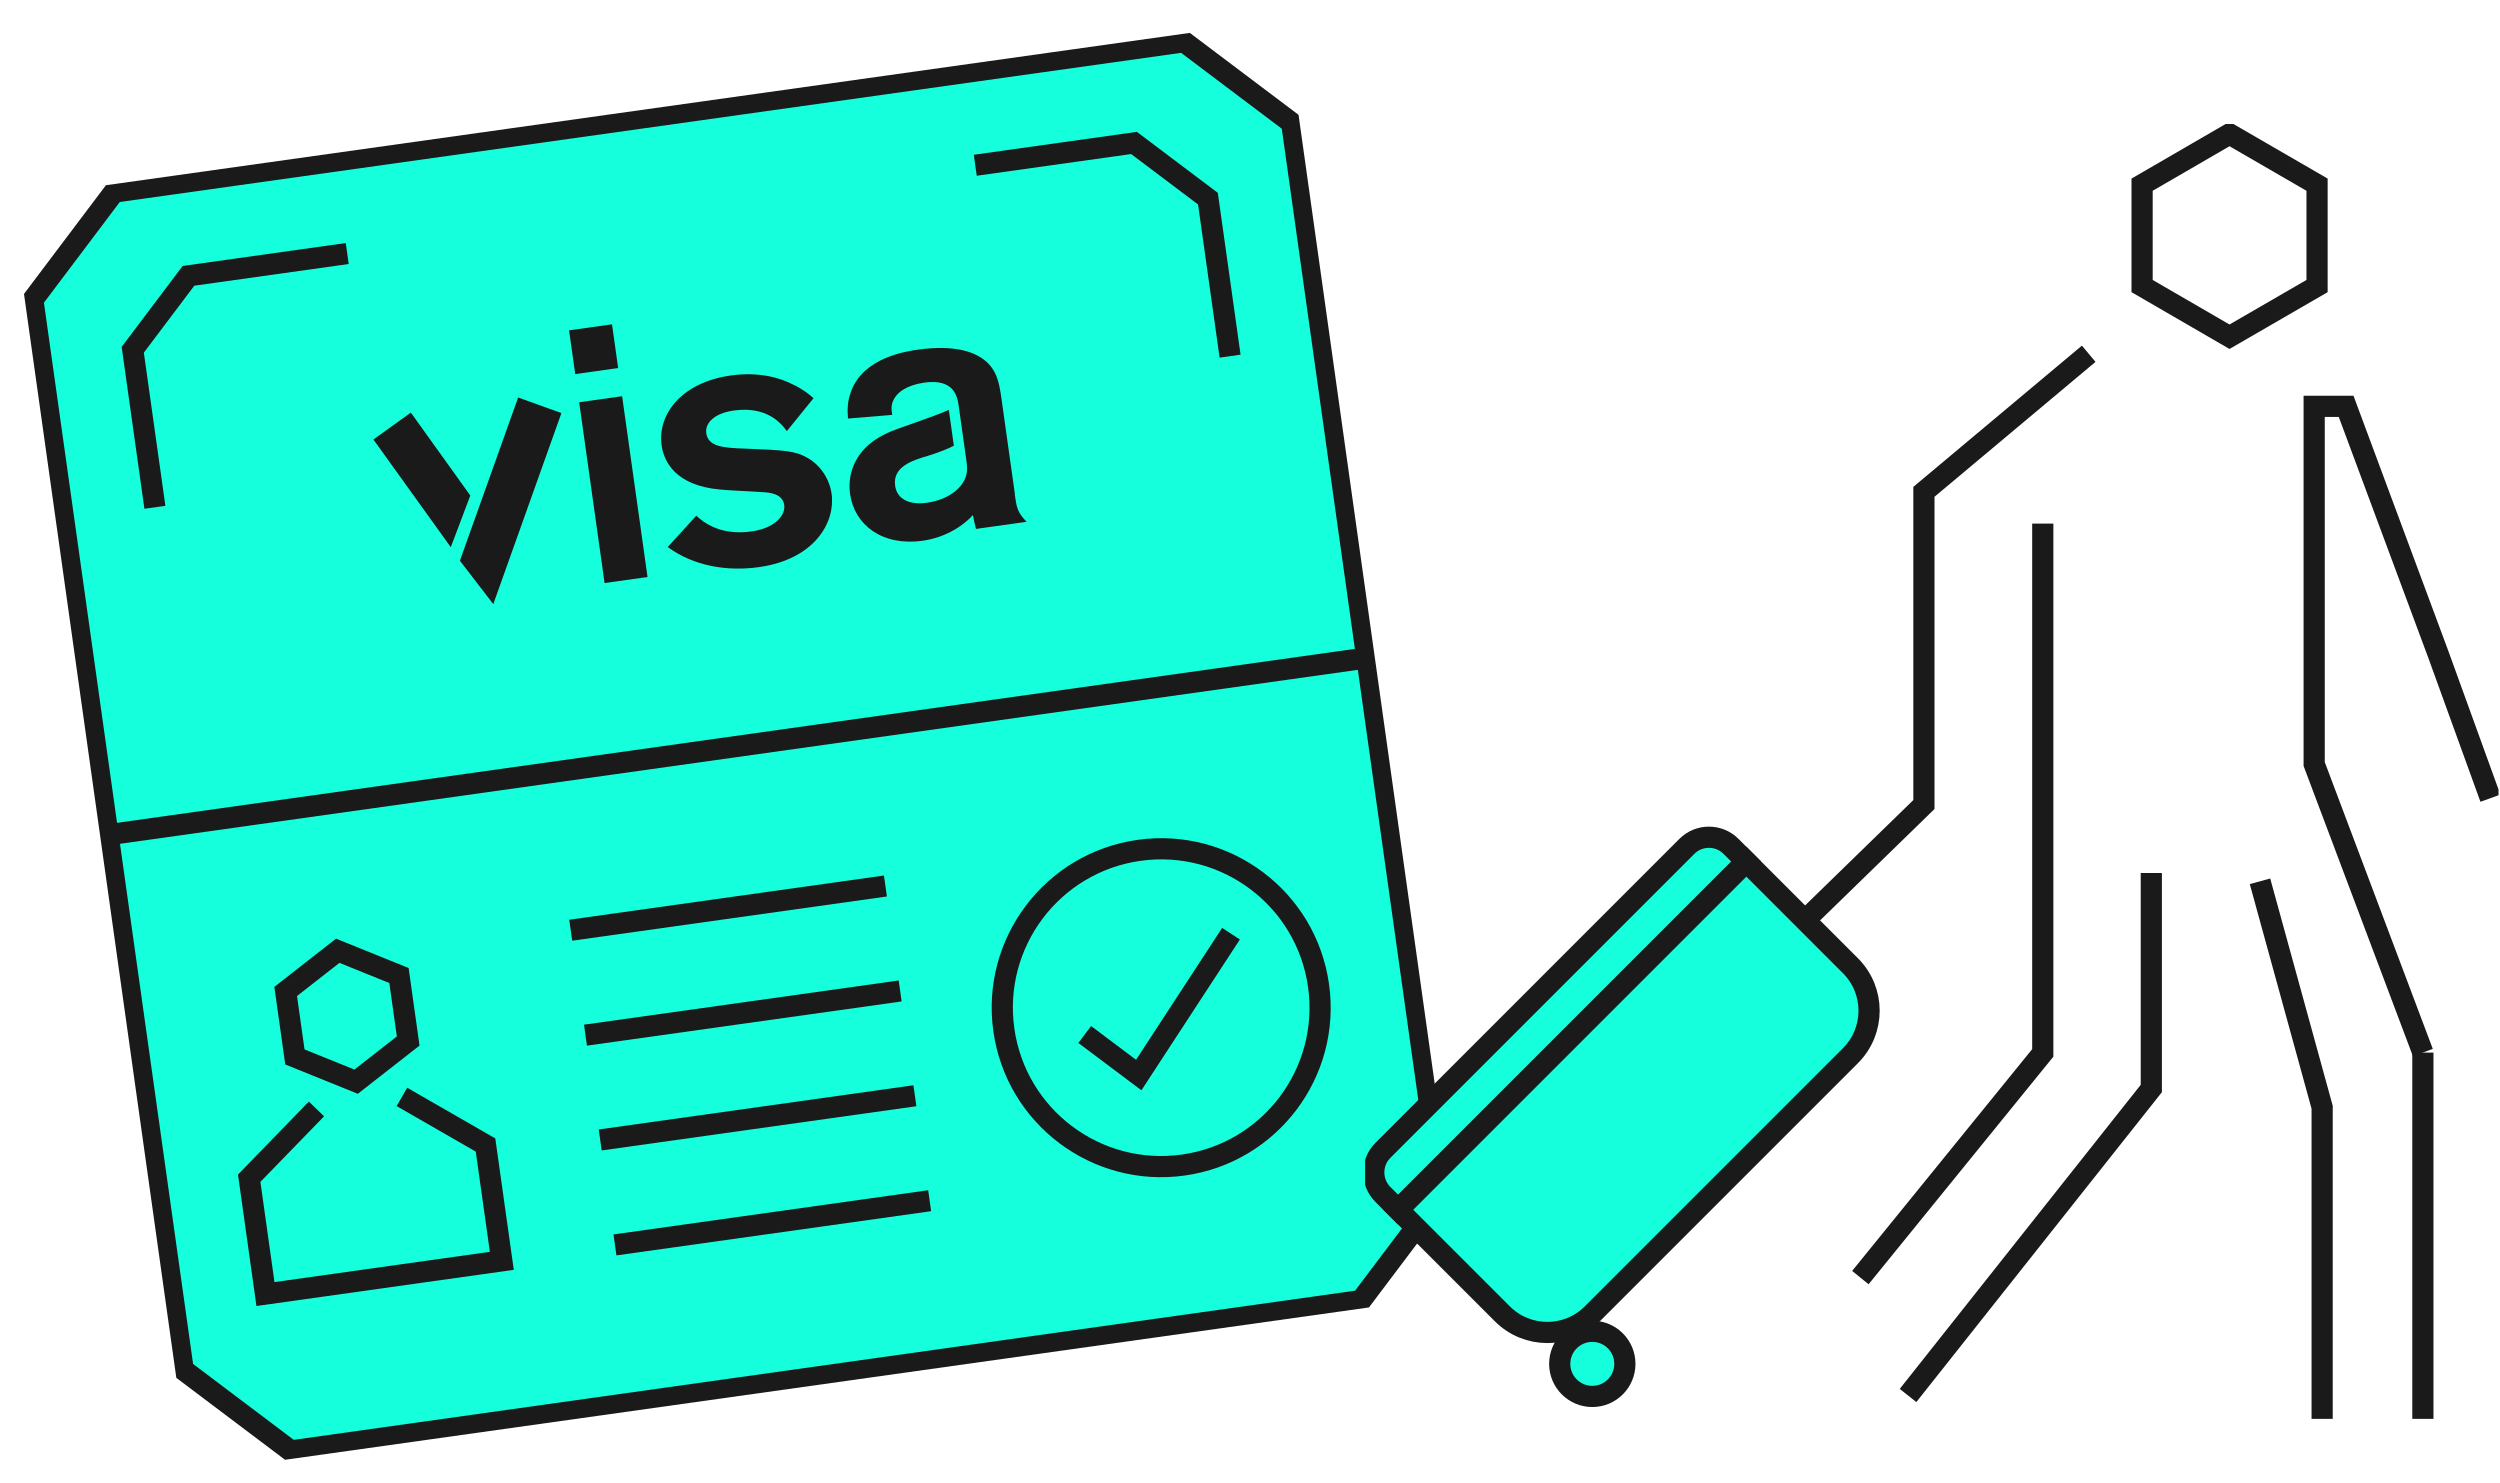 <svg width="118" height="70" viewBox="0 0 118 70" fill="none" xmlns="http://www.w3.org/2000/svg">
<g clip-path="url(#clip0_1038_20656)">
<path d="M64.234 61.386L13.73 68.484L8.648 64.654L1.55 14.15L5.38 9.068L55.883 1.97C57.866 3.464 58.984 4.306 60.966 5.8L68.064 56.303L64.234 61.386Z" fill="#16FFDD" stroke="#1A1A1A" stroke-miterlimit="10"/>
<path d="M55.852 54.99C59.954 54.414 62.812 50.621 62.235 46.519C61.659 42.417 57.866 39.56 53.764 40.136C49.663 40.713 46.805 44.505 47.381 48.607C47.958 52.709 51.75 55.567 55.852 54.99Z" stroke="#1A1A1A" stroke-miterlimit="10"/>
<path d="M5.099 39.402L64.515 31.052" stroke="#1A1A1A" stroke-miterlimit="10"/>
<path d="M26.499 19.497L24.457 18.762L21.707 26.465L23.283 28.515L26.499 19.497Z" fill="#1A1A1A"/>
<path d="M22.199 23.389L21.277 25.828L17.624 20.745L19.392 19.474L22.199 23.389Z" fill="#1A1A1A"/>
<path d="M47.904 23.328L47.275 18.857C47.148 17.951 47.021 17.159 45.941 16.689C45.136 16.356 44.141 16.389 43.332 16.503C42.797 16.578 40.784 16.861 40.181 18.445C39.983 18.973 39.996 19.335 40.025 19.755L42.113 19.583C42.08 19.345 42.033 19.117 42.21 18.812C42.373 18.516 42.794 18.177 43.634 18.059C45.03 17.863 45.188 18.719 45.247 19.135L45.607 21.697C45.642 21.95 45.678 22.202 45.594 22.471C45.443 23.008 44.789 23.584 43.757 23.729C42.947 23.843 42.342 23.58 42.25 22.926C42.125 22.035 43.059 21.73 43.772 21.523C44.345 21.344 44.725 21.192 45.022 21.037L44.784 19.344C44.371 19.531 43.981 19.669 42.712 20.12C41.923 20.382 40.662 20.84 40.23 22.135C40.107 22.5 40.065 22.9 40.125 23.323C40.328 24.772 41.638 25.792 43.547 25.523C44.713 25.36 45.535 24.744 45.921 24.311C45.938 24.43 46.014 24.76 46.066 24.965L48.457 24.629C48.015 24.176 47.984 23.953 47.894 23.314" fill="#1A1A1A"/>
<path d="M32.86 24.337C33.461 24.896 34.291 25.249 35.472 25.083C36.653 24.917 37.076 24.267 37.017 23.843C36.94 23.294 36.304 23.247 36.03 23.232C35.731 23.206 34.29 23.144 33.974 23.105C31.88 22.914 31.335 21.787 31.228 21.022C31.024 19.573 32.151 18.052 34.49 17.723C35.79 17.54 36.783 17.817 37.42 18.144C37.882 18.36 38.197 18.611 38.398 18.795L37.139 20.35C36.837 19.923 36.14 19.165 34.632 19.377C33.659 19.514 33.274 20.007 33.336 20.445C33.422 21.062 34.077 21.144 35.195 21.176C37.016 21.253 37.525 21.265 38.128 21.62C38.713 21.954 39.151 22.589 39.252 23.31C39.439 24.639 38.466 26.397 35.822 26.768C34.307 26.981 32.74 26.717 31.516 25.821L32.861 24.344L32.86 24.337Z" fill="#1A1A1A"/>
<path d="M29.177 17.372L27.15 17.657L26.86 15.592L28.887 15.307L29.177 17.372ZM30.564 27.235L28.536 27.52L27.337 18.986L29.364 18.701L30.564 27.235Z" fill="#1A1A1A"/>
<path d="M46.032 7.8L53.525 6.747L57.015 9.377L58.06 16.811" stroke="#1A1A1A" stroke-miterlimit="10"/>
<path d="M16.39 11.966L8.896 13.019L6.266 16.509L7.311 23.944" stroke="#1A1A1A" stroke-miterlimit="10"/>
<path d="M15.941 44.876L13.484 46.797L13.919 49.887L16.809 51.056L19.266 49.135L18.832 46.045L15.941 44.876Z" stroke="#1A1A1A" stroke-miterlimit="10"/>
<path d="M18.97 51.774L22.917 54.045L23.686 59.511L12.53 61.079L11.762 55.612L14.938 52.341" stroke="#1A1A1A" stroke-miterlimit="10"/>
<path d="M26.938 43.906L41.792 41.819" stroke="#1A1A1A" stroke-miterlimit="10"/>
<path d="M27.634 48.86L42.488 46.773" stroke="#1A1A1A" stroke-miterlimit="10"/>
<path d="M28.33 53.806L43.184 51.719" stroke="#1A1A1A" stroke-miterlimit="10"/>
<path d="M29.026 58.76L43.88 56.673" stroke="#1A1A1A" stroke-miterlimit="10"/>
<path d="M51.199 48.828L53.748 50.742L58.104 44.071" stroke="#1A1A1A" stroke-miterlimit="10"/>
</g>
<g clip-path="url(#clip1_1038_20656)">
<path d="M114.359 49.682L109.229 36.062V19.179H110.737L115.102 30.924L117.547 37.674" stroke="#1A1A1A" stroke-miterlimit="10"/>
<path d="M105.232 6.324L101.107 8.717V13.502L105.232 15.894L109.365 13.502V8.717L105.232 6.324Z" stroke="#1A1A1A" stroke-miterlimit="10"/>
<path d="M114.36 49.682V66.969" stroke="#1A1A1A" stroke-miterlimit="10"/>
<path d="M87.809 60.302L96.419 49.697V41.207V24.714" stroke="#1A1A1A" stroke-miterlimit="10"/>
<path d="M101.542 41.207V51.377L90.059 65.867" stroke="#1A1A1A" stroke-miterlimit="10"/>
<path d="M109.605 66.969V52.262L106.672 41.597" stroke="#1A1A1A" stroke-miterlimit="10"/>
<path d="M82.426 40.668L87.342 45.584C88.514 46.756 88.514 48.655 87.342 49.827L75.155 62.014C73.983 63.186 72.085 63.186 70.913 62.014L65.996 57.098L82.426 40.668Z" fill="#16FFDD" stroke="#1A1A1A" stroke-miterlimit="10"/>
<path d="M65.987 57.093L65.272 56.377C64.699 55.804 64.699 54.871 65.272 54.298L79.622 39.947C80.195 39.374 81.129 39.374 81.701 39.947L82.417 40.663L65.987 57.093Z" fill="#16FFDD" stroke="#1A1A1A" stroke-miterlimit="10"/>
<path d="M85.192 43.442L90.809 37.974V23.214L98.587 16.697" stroke="#1A1A1A" stroke-miterlimit="10"/>
<path d="M75.157 65.912C76.006 65.912 76.694 65.223 76.694 64.374C76.694 63.525 76.006 62.837 75.157 62.837C74.308 62.837 73.619 63.525 73.619 64.374C73.619 65.223 74.308 65.912 75.157 65.912Z" fill="#16FFDD" stroke="#1A1A1A" stroke-miterlimit="10"/>
</g>
<defs>
<clipPath id="clip0_1038_20656">
<rect width="60.75" height="60.75" fill="white" transform="translate(0.5 9.375) rotate(-8)"/>
</clipPath>
<clipPath id="clip1_1038_20656">
<rect width="53.498" height="61.117" fill="white" transform="translate(64.432 5.852)"/>
</clipPath>
</defs>
</svg>
